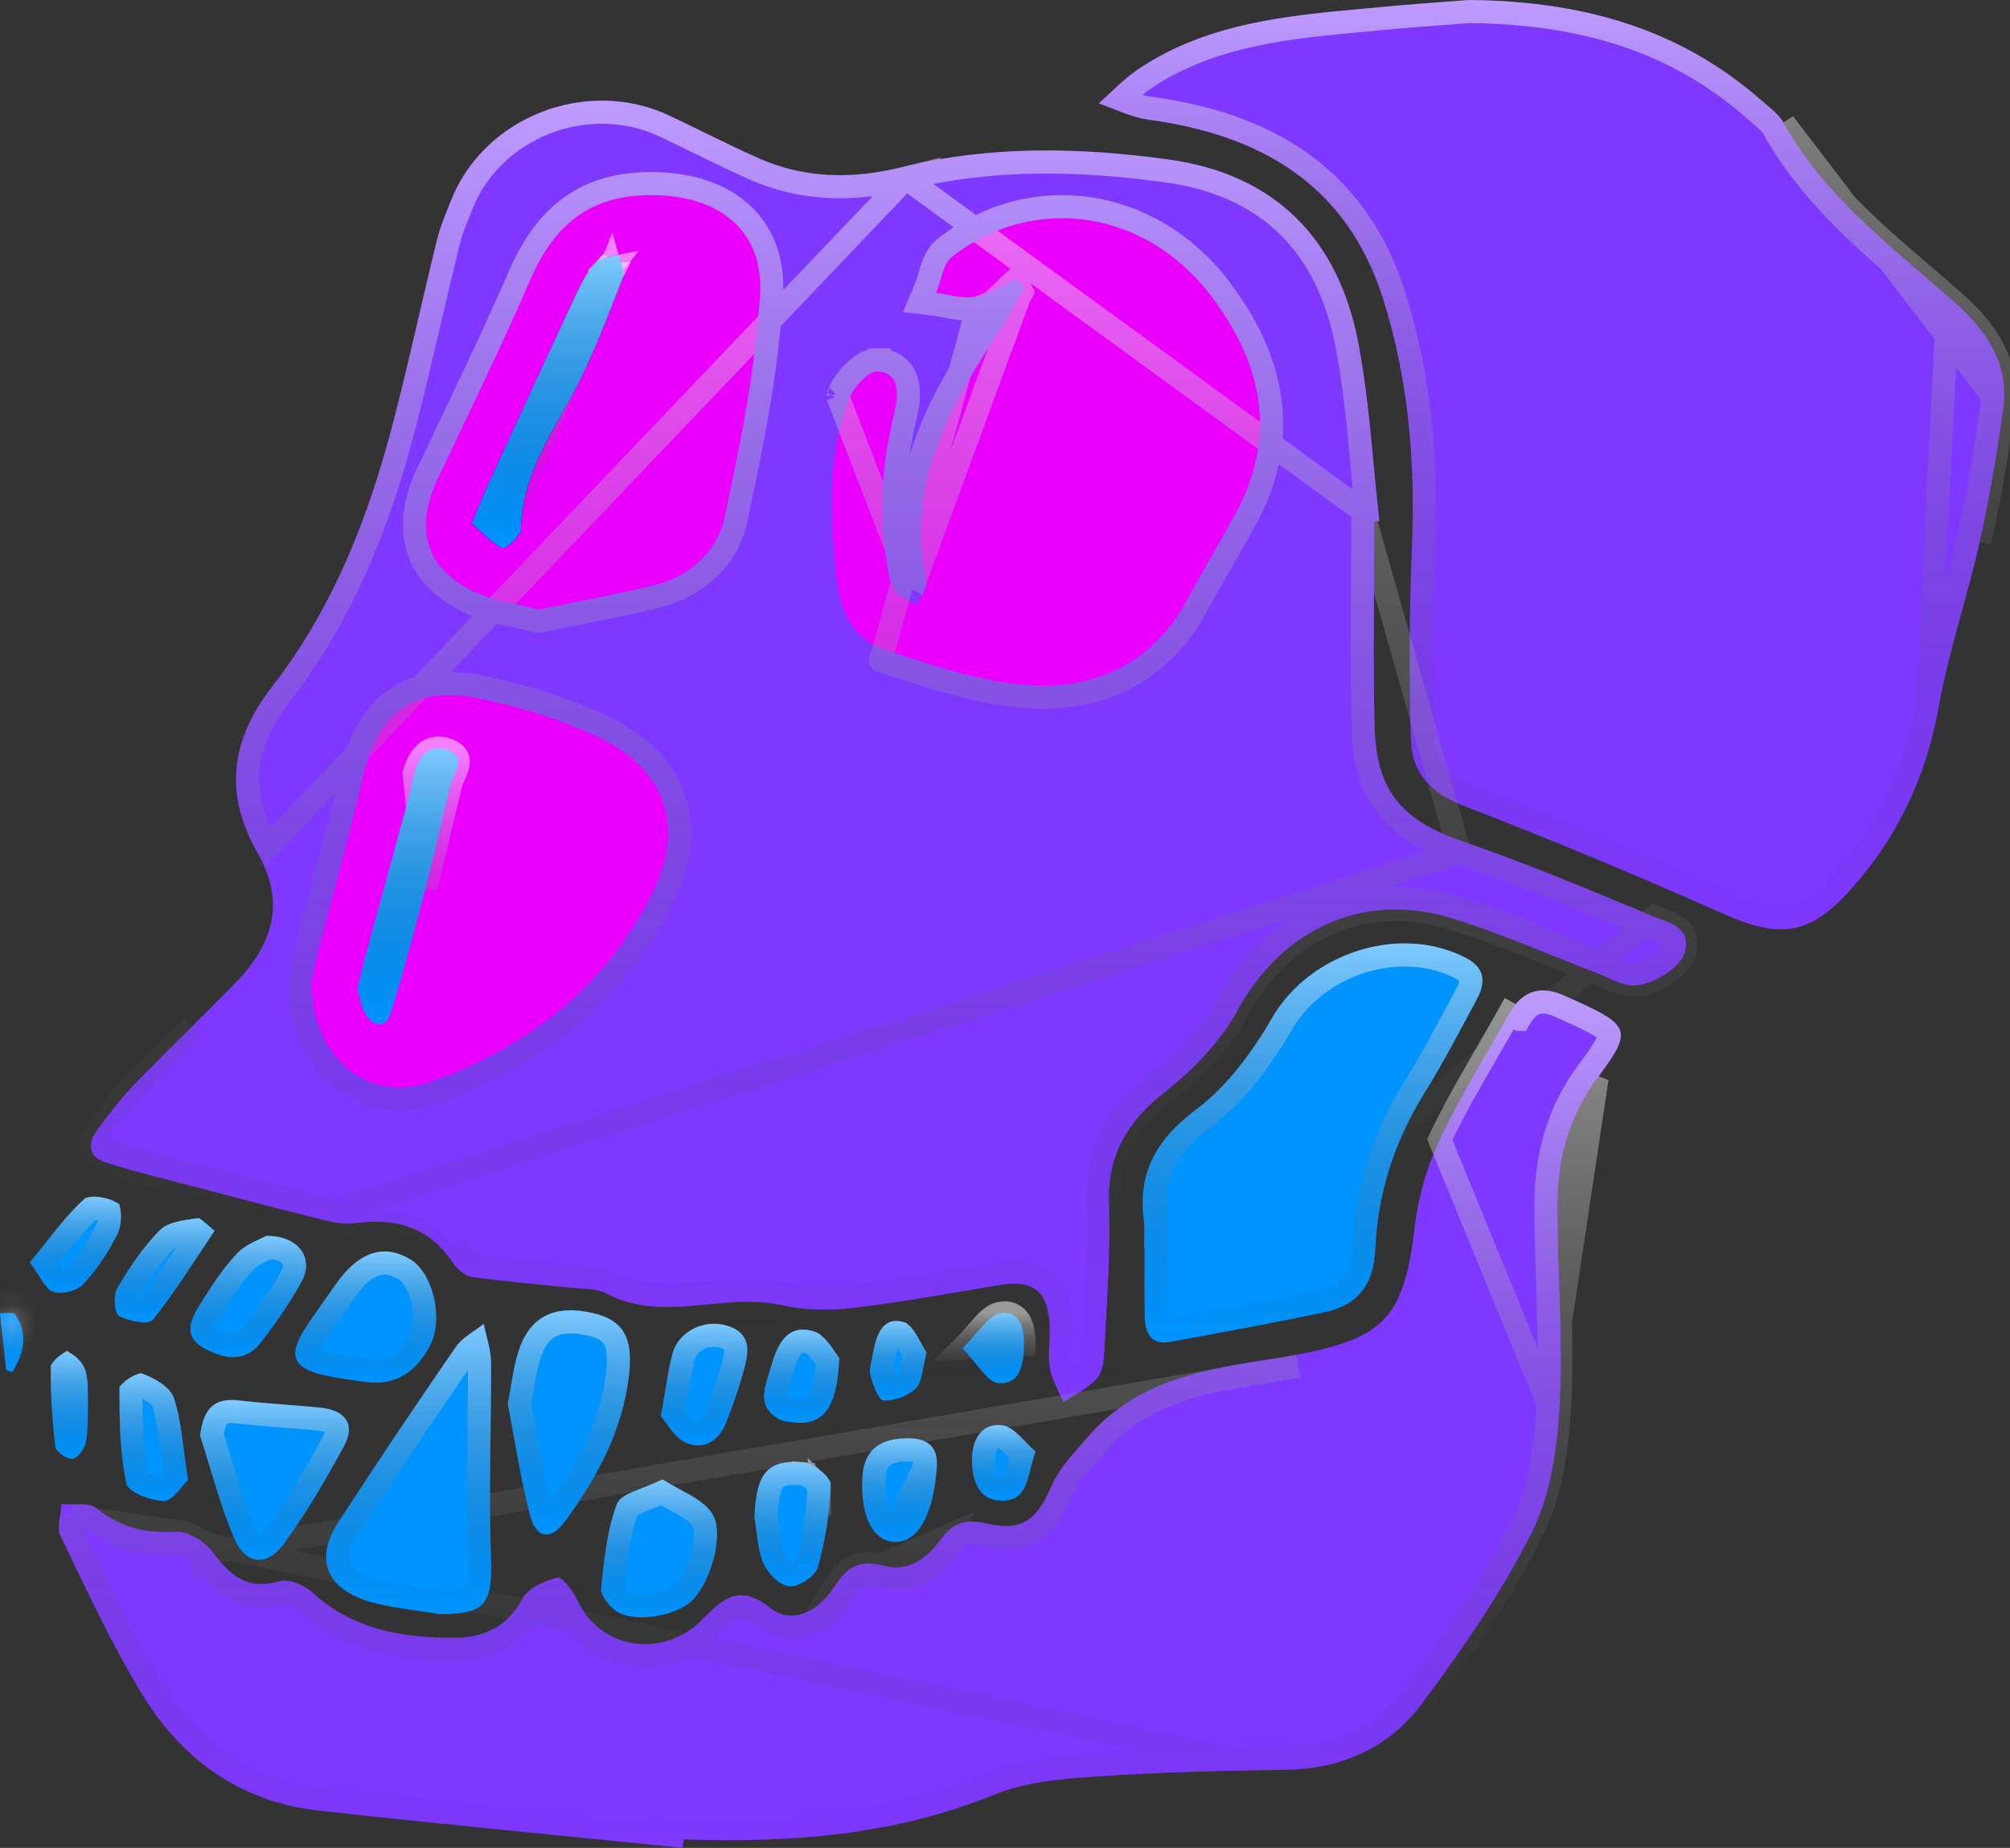 <svg width="87" height="80" viewBox="0 0 87 80" fill="none" xmlns="http://www.w3.org/2000/svg">
<rect x="0" y="0" width="87" height="80" fill="#333333" stroke="none"/>
<path d="M63.608 0C68.62 0.054 72.751 1.288 76.238 4.346C76.591 4.652 76.997 4.943 77.212 5.334C79.013 8.569 81.941 10.73 84.623 13.106C86.056 14.378 86.976 15.796 86.7 17.743C86.432 19.659 86.11 21.575 85.688 23.46C85.152 25.852 84.347 28.189 83.918 30.596C83.374 33.616 82.14 36.237 80.116 38.498C78.292 40.529 77.028 40.644 74.544 39.54C70.835 37.885 67.079 36.329 63.301 34.865C61.921 34.328 61.117 33.439 61.071 32.09C60.979 29.262 61.002 26.434 61.117 23.606C61.262 19.973 60.963 16.402 59.867 12.945C58.312 8.009 54.587 5.84 49.712 5.181C48.969 5.081 48.271 4.721 47.551 4.476C48.133 3.97 48.662 3.395 49.298 2.974C52.471 0.866 56.135 0.644 59.768 0.307C61.178 0.169 62.619 0.077 63.608 0Z" fill="#7E38FF"/>
<path d="M86.7 17.743C86.976 15.796 86.056 14.378 84.623 13.106C84.16 12.696 83.691 12.293 83.22 11.889C80.964 9.953 78.702 8.011 77.212 5.334L86.7 17.743ZM86.7 17.743C86.432 19.659 86.11 21.575 85.688 23.46L86.7 17.743ZM84.291 13.48C83.841 13.082 83.38 12.686 82.915 12.287C80.657 10.35 78.313 8.34 76.775 5.578L76.773 5.575C76.703 5.447 76.592 5.319 76.437 5.175C76.336 5.081 76.24 5.002 76.136 4.915C76.067 4.856 75.993 4.795 75.91 4.723L75.909 4.722C72.538 1.766 68.54 0.556 63.624 0.5C63.362 0.52 63.07 0.542 62.758 0.564C61.883 0.628 60.843 0.704 59.816 0.804L59.814 0.804C59.615 0.823 59.416 0.841 59.217 0.859C55.763 1.174 52.456 1.476 49.575 3.39L49.574 3.391C49.289 3.58 49.02 3.809 48.741 4.063C48.66 4.137 48.576 4.215 48.489 4.296C48.597 4.338 48.701 4.379 48.797 4.415C49.143 4.543 49.462 4.643 49.779 4.686L49.779 4.686C52.269 5.022 54.504 5.749 56.325 7.053C58.154 8.361 59.536 10.23 60.344 12.794C61.462 16.321 61.763 19.954 61.616 23.626L61.616 23.626C61.502 26.444 61.479 29.259 61.57 32.074C61.59 32.645 61.767 33.096 62.071 33.463C62.38 33.837 62.846 34.151 63.482 34.399C67.267 35.865 71.03 37.424 74.748 39.083C75.972 39.627 76.793 39.82 77.494 39.702C78.183 39.585 78.86 39.149 79.744 38.164C81.702 35.977 82.897 33.442 83.426 30.508L84.291 13.48ZM84.291 13.48C85.666 14.7 86.447 15.964 86.205 17.673L86.205 17.674C85.938 19.581 85.618 21.483 85.201 23.351C84.979 24.337 84.712 25.314 84.441 26.303C84.388 26.498 84.334 26.694 84.28 26.891C83.958 28.076 83.645 29.281 83.426 30.507L84.291 13.48Z" stroke="url(#paint0_linear_321_2000)" stroke-opacity="0.5"/>
<path d="M19.5 13L17 26C17.833 26.5 19.8 27.5 21 27.5H27.5C30 27.5 31 26 32.5 26C34 26 32.5 24 32.5 23C32.5 22 34.5 16 34.5 15.5V9.5L31 7H25L22.5 8.5L19.5 13Z" fill="#EB00FF"/>
<path d="M34.5 18.5V28.5L45 32.5L54.5 28L56 19.5L54 9.5L45 8.5L38 9.5L34.5 18.5Z" fill="#EB00FF"/>
<path d="M28.5 45.5L31 34L26 30.5L19.5 28.5L17 29.5L14.5 32.5L12.5 38V44.5V48L19.5 49L28.5 45.5Z" fill="#EB00FF"/>
<path d="M59.483 22.579C59.483 25.537 59.429 28.496 59.498 31.454C59.567 34.282 60.709 35.532 63.338 36.436C66.135 37.402 68.871 38.551 71.608 39.693C72.236 39.954 73.225 40.13 72.926 41.226C72.719 41.985 71.232 42.828 70.435 42.644C69.944 42.529 69.492 42.269 69.025 42.092C66.932 41.288 64.871 40.368 62.732 39.724C58.931 38.582 55.444 40.299 53.581 43.717C52.838 45.081 51.657 46.308 50.423 47.273C48.783 48.569 47.925 50.002 48.002 52.132C48.078 54.24 47.902 56.363 47.802 58.471C47.779 58.885 47.733 59.398 47.48 59.674C47.097 60.103 46.522 60.372 46.032 60.709C45.825 60.218 45.526 59.743 45.442 59.23C45.342 58.655 45.457 58.049 45.434 57.452C45.373 55.896 44.752 55.39 43.25 55.635C41.142 55.98 39.042 56.379 36.919 56.624C35.9 56.746 34.804 56.723 33.807 56.501C31.301 55.949 28.688 57.298 26.235 55.995C25.844 55.788 25.331 55.811 24.871 55.765C23.384 55.604 21.897 55.497 20.418 55.282C20.103 55.236 19.759 54.899 19.559 54.608C18.517 53.083 17.076 52.723 15.329 52.96C14.746 53.037 14.11 52.838 13.52 52.692C11.68 52.24 9.856 51.757 8.024 51.274C6.86 50.968 5.679 50.684 4.53 50.308C3.855 50.086 3.771 49.527 4.169 48.975C4.668 48.293 5.181 47.611 5.764 47.005C7.204 45.511 8.699 44.07 10.155 42.59C11.872 40.843 12.347 39.026 11.152 36.934C9.649 34.298 10.033 31.983 11.765 29.745C14.447 26.288 15.98 22.326 17.053 18.149C17.72 15.574 18.279 12.968 18.916 10.377C19.053 9.803 19.299 9.251 19.513 8.699C20.939 5.058 25.384 3.319 28.971 5.005C30.274 5.618 31.554 6.285 32.872 6.867C34.888 7.748 36.95 7.756 39.088 7.227C42.882 6.292 46.752 6.377 50.577 6.905C55.198 7.542 57.95 10.354 58.8 14.884C59.276 17.405 59.414 19.996 59.705 22.556C59.644 22.564 59.567 22.571 59.483 22.579ZM43.985 12.086C44.1 12.209 44.223 12.332 44.338 12.454C44.047 12.983 43.779 13.527 43.449 14.033C41.234 17.398 39.165 20.801 40.1 25.131C40.169 25.438 39.824 25.836 39.67 26.196C39.341 25.974 38.889 25.829 38.705 25.522C38.475 25.146 38.437 24.648 38.36 24.196C37.977 22.027 38.23 19.904 38.728 17.781C38.889 17.076 38.95 16.141 37.992 16.08C37.586 16.049 36.919 16.792 36.727 17.321C35.769 19.889 35.938 22.571 36.237 25.231C36.382 26.518 37.011 27.706 38.26 28.113C40.33 28.795 42.46 29.538 44.606 29.668C47.45 29.837 49.91 28.695 51.366 25.997C52.033 24.771 52.738 23.56 53.42 22.341C55.352 18.892 54.631 15.689 52.37 12.746C49.534 9.059 44.721 8.385 41.203 11.121C40.812 11.427 40.743 12.148 40.521 12.677C41.088 12.746 41.678 12.953 42.215 12.845C42.813 12.738 43.388 12.355 43.985 12.086ZM13.482 42.529C13.451 45.71 15.911 47.787 18.571 46.859C22.824 45.373 26.242 42.713 28.266 38.597C29.638 35.807 28.818 33.355 26.028 31.983C24.342 31.155 22.479 30.588 20.64 30.22C17.888 29.668 16.333 30.895 15.704 33.631C15.114 36.175 14.409 38.697 13.765 41.234C13.627 41.755 13.527 42.291 13.482 42.529ZM23.307 26.388C24.924 26.058 26.541 25.76 28.143 25.384C29.761 25.009 31.017 23.982 31.355 22.426C32.044 19.253 32.688 16.034 32.895 12.799C33.071 10.063 31.247 8.553 28.496 8.454C25.721 8.354 24.051 9.55 22.924 12.178C21.774 14.853 20.479 17.467 19.245 20.111C19.099 20.418 18.931 20.716 18.808 21.031C17.98 23.108 18.54 24.694 20.579 25.645C21.399 26.028 22.341 26.135 23.307 26.388Z" fill="#7E38FF"/>
<path d="M58.983 22.122L59.152 22.107C59.083 21.457 59.022 20.812 58.961 20.17C58.795 18.416 58.632 16.687 58.309 14.976L58.309 14.976C57.898 12.79 57.036 11.054 55.752 9.791C54.469 8.53 52.731 7.707 50.508 7.401L50.508 7.401C46.72 6.877 42.918 6.798 39.208 7.713L58.983 22.122ZM58.983 22.122V22.579C58.983 23.473 58.978 24.37 58.973 25.269C58.961 27.33 58.95 29.4 58.998 31.466L58.998 31.466C59.034 32.944 59.353 34.085 60.067 34.979C60.776 35.865 61.823 36.444 63.175 36.909M58.983 22.122L63.175 36.909M63.175 36.909C65.858 37.835 68.487 38.932 71.13 40.036L71.415 40.155L71.416 40.155C71.505 40.192 71.598 40.227 71.684 40.258L71.704 40.265C71.785 40.295 71.861 40.323 71.936 40.353C72.1 40.419 72.225 40.48 72.317 40.548C72.403 40.612 72.442 40.669 72.462 40.724C72.481 40.781 72.499 40.892 72.444 41.095C72.423 41.169 72.355 41.291 72.206 41.442C72.062 41.587 71.871 41.731 71.655 41.854C71.439 41.977 71.213 42.07 71.008 42.122C70.797 42.176 70.642 42.178 70.549 42.157C70.349 42.11 70.147 42.032 69.921 41.933C69.864 41.908 69.805 41.881 69.743 41.854C69.572 41.777 69.385 41.694 69.202 41.625C68.605 41.395 68.004 41.153 67.398 40.909C65.917 40.313 64.41 39.707 62.877 39.245L62.876 39.245C58.821 38.027 55.103 39.878 53.142 43.478C52.441 44.764 51.315 45.941 50.115 46.88L50.114 46.881C49.258 47.557 48.578 48.291 48.125 49.158C47.67 50.031 47.461 51.01 47.502 52.15L47.502 52.151C47.56 53.746 47.471 55.344 47.381 56.964C47.354 57.456 47.326 57.949 47.303 58.445C47.291 58.649 47.276 58.847 47.239 59.019C47.2 59.2 47.15 59.295 47.112 59.336L47.112 59.336L47.107 59.341C46.961 59.505 46.767 59.65 46.526 59.806C46.446 59.857 46.352 59.914 46.254 59.975C46.251 59.977 46.248 59.979 46.245 59.98C46.208 59.904 46.174 59.833 46.146 59.771C46.041 59.539 45.966 59.34 45.935 59.149L45.934 59.144C45.894 58.913 45.895 58.664 45.909 58.372C45.911 58.315 45.914 58.256 45.917 58.195C45.93 57.958 45.944 57.692 45.934 57.432L45.934 57.432C45.901 56.618 45.722 55.914 45.201 55.483C44.677 55.049 43.958 55.013 43.169 55.142L43.169 55.142C42.616 55.232 42.066 55.326 41.518 55.419C39.961 55.684 38.42 55.947 36.861 56.127L36.859 56.127C35.885 56.244 34.847 56.221 33.916 56.013L33.915 56.013C32.784 55.764 31.626 55.875 30.562 55.976C30.358 55.996 30.157 56.015 29.96 56.032C28.702 56.136 27.561 56.133 26.47 55.554L26.469 55.553C26.191 55.406 25.89 55.351 25.633 55.323C25.503 55.309 25.373 55.3 25.255 55.292L25.233 55.291C25.121 55.284 25.02 55.278 24.922 55.268C24.417 55.213 23.918 55.165 23.422 55.118C22.437 55.023 21.467 54.929 20.49 54.788C20.467 54.784 20.388 54.756 20.267 54.654C20.156 54.561 20.049 54.439 19.972 54.326C19.972 54.326 19.972 54.326 19.972 54.326L19.559 54.608M63.175 36.909L14.521 52.418C14.316 52.379 14.117 52.328 13.905 52.274C13.819 52.252 13.731 52.229 13.64 52.206L13.639 52.206C11.905 51.78 10.184 51.326 8.453 50.87L8.152 50.791L8.152 50.791C7.899 50.724 7.647 50.659 7.397 50.594C6.478 50.357 5.574 50.123 4.685 49.833M19.559 54.608C18.517 53.083 17.076 52.723 15.329 52.96M19.559 54.608C19.759 54.899 20.103 55.236 20.418 55.282L19.559 54.608ZM15.329 52.96L15.263 52.465C15.263 52.465 15.263 52.465 15.262 52.465C15.262 52.465 15.262 52.465 15.261 52.465L15.329 52.96ZM15.329 52.96C14.826 53.026 14.284 52.887 13.766 52.754C13.683 52.733 13.601 52.712 13.52 52.692C11.782 52.265 10.057 51.81 8.327 51.354L8.024 51.274C7.777 51.209 7.529 51.145 7.28 51.081C6.359 50.843 5.435 50.604 4.53 50.308M4.53 50.308L4.686 49.834C4.686 49.833 4.685 49.833 4.685 49.833M4.53 50.308C3.855 50.086 3.771 49.527 4.169 48.975M4.53 50.308L4.685 49.833C4.685 49.833 4.685 49.833 4.685 49.833M4.685 49.833L4.169 48.975M4.169 48.975C4.668 48.293 5.181 47.611 5.764 47.005C6.604 46.133 7.463 45.28 8.322 44.426L4.169 48.975ZM26.235 55.995C27.663 56.754 29.146 56.613 30.631 56.473C31.695 56.372 32.761 56.271 33.807 56.501C34.804 56.723 35.9 56.746 36.919 56.624C38.492 56.442 40.053 56.176 41.613 55.91C42.158 55.817 42.704 55.724 43.25 55.635C44.752 55.39 45.373 55.896 45.434 57.452C45.443 57.686 45.431 57.922 45.419 58.156C45.4 58.52 45.381 58.88 45.442 59.23C45.499 59.582 45.658 59.916 45.819 60.249L26.235 55.995ZM26.235 55.995C25.935 55.837 25.564 55.813 25.199 55.79C25.088 55.783 24.978 55.776 24.871 55.765L26.235 55.995ZM39.473 25.508C39.491 25.474 39.509 25.443 39.526 25.41C39.569 25.33 39.592 25.275 39.603 25.237C39.605 25.23 39.606 25.224 39.607 25.22C38.632 20.671 40.827 17.107 43.031 13.759M39.473 25.508L44.1 12.895C44.179 12.748 44.258 12.6 44.338 12.454L43.973 12.796C43.941 12.762 43.909 12.729 43.875 12.694C43.815 12.724 43.754 12.756 43.691 12.788C43.646 12.811 43.599 12.835 43.552 12.86M39.473 25.508C39.438 25.489 39.408 25.472 39.383 25.458C39.216 25.361 39.156 25.301 39.133 25.265L39.131 25.261C39.059 25.144 39.007 24.989 38.964 24.785C38.936 24.649 38.917 24.524 38.896 24.386C38.883 24.301 38.87 24.212 38.853 24.113L38.852 24.109C38.486 22.034 38.724 19.985 39.215 17.895L39.215 17.892C39.298 17.528 39.38 17.018 39.264 16.565C39.203 16.326 39.081 16.081 38.857 15.891C38.633 15.7 38.348 15.602 38.026 15.581M39.473 25.508L36.259 17.146C36.259 17.147 36.258 17.148 36.258 17.148C36.385 16.801 36.645 16.425 36.921 16.142C37.062 15.997 37.222 15.86 37.392 15.758C37.551 15.662 37.775 15.563 38.026 15.581M43.031 13.759C43.031 13.759 43.031 13.759 43.031 13.758L43.449 14.033L43.03 13.76C43.03 13.76 43.03 13.76 43.031 13.759ZM43.031 13.759C43.22 13.469 43.384 13.171 43.552 12.86M43.552 12.86C43.478 12.897 43.402 12.936 43.319 12.976C43.016 13.123 42.675 13.27 42.308 13.336M43.552 12.86L42.308 13.336M42.308 13.336C41.951 13.407 41.599 13.37 41.298 13.32C41.154 13.297 41.033 13.273 40.92 13.251C40.764 13.22 40.624 13.193 40.461 13.173L39.804 13.093L40.06 12.483C40.105 12.377 40.145 12.254 40.188 12.11C40.198 12.074 40.21 12.036 40.221 11.996C40.253 11.887 40.288 11.769 40.324 11.659C40.42 11.369 40.572 10.981 40.895 10.727L40.896 10.726C44.645 7.811 49.771 8.546 52.767 12.441L52.767 12.441C53.933 13.96 54.726 15.576 54.963 17.285C55.2 19.003 54.87 20.775 53.856 22.586C53.602 23.04 53.347 23.489 53.093 23.937C52.658 24.702 52.225 25.463 51.806 26.235C50.247 29.122 47.592 30.346 44.577 30.168L44.576 30.168C42.496 30.041 40.438 29.36 38.505 28.72C38.371 28.676 38.237 28.631 38.105 28.588C38.104 28.588 38.104 28.587 38.104 28.587L38.26 28.113L42.308 13.336ZM38.026 15.581C38.027 15.581 38.028 15.581 38.03 15.581L37.992 16.08L38.024 15.581C38.025 15.581 38.025 15.581 38.026 15.581ZM11.586 36.686C10.877 35.442 10.631 34.308 10.742 33.242C10.855 32.172 11.333 31.119 12.16 30.051C14.9 26.52 16.455 22.486 17.537 18.274C17.93 16.758 18.288 15.219 18.645 13.685C18.894 12.616 19.142 11.55 19.401 10.497L19.402 10.494C19.502 10.078 19.66 9.681 19.833 9.248C19.881 9.129 19.93 9.007 19.979 8.881C21.297 5.516 25.427 3.891 28.758 5.457C29.246 5.687 29.74 5.929 30.238 6.173C31.041 6.566 31.855 6.964 32.67 7.324L32.672 7.325C34.813 8.261 36.992 8.261 39.208 7.713L11.586 36.686ZM46.492 60.416C46.481 60.422 46.47 60.429 46.459 60.436L71.608 39.693C71.692 39.728 71.783 39.762 71.877 39.796C72.479 40.018 73.184 40.278 72.926 41.226C72.719 41.985 71.232 42.828 70.435 42.644C70.121 42.57 69.822 42.437 69.525 42.304C69.358 42.23 69.193 42.156 69.025 42.092C68.411 41.856 67.8 41.61 67.189 41.364C65.716 40.772 64.243 40.179 62.732 39.724C58.931 38.582 55.444 40.299 53.581 43.717C52.838 45.081 51.657 46.308 50.423 47.273C48.783 48.569 47.925 50.002 48.002 52.132C48.06 53.753 47.97 55.382 47.88 57.007C47.852 57.496 47.825 57.984 47.802 58.471C47.779 58.885 47.733 59.398 47.48 59.674C47.213 59.974 46.852 60.195 46.492 60.416ZM44.089 12.317L43.985 12.086L43.621 12.428L44.089 12.317ZM12.991 42.434L12.982 42.479L12.982 42.524C12.965 44.244 13.623 45.707 14.694 46.616C15.771 47.53 17.236 47.854 18.735 47.331L18.736 47.331C23.092 45.809 26.624 43.071 28.715 38.818C29.443 37.336 29.616 35.887 29.181 34.599C28.747 33.31 27.732 32.264 26.249 31.534L26.248 31.534C24.514 30.683 22.609 30.104 20.738 29.73C19.276 29.437 18.045 29.6 17.085 30.286C16.136 30.964 15.546 32.088 15.217 33.518C14.835 35.164 14.407 36.793 13.976 38.431C13.743 39.32 13.509 40.211 13.281 41.108C13.15 41.602 13.053 42.108 13.003 42.368C12.999 42.392 12.994 42.414 12.991 42.434ZM23.18 26.872L23.293 26.901L23.407 26.878C23.851 26.788 24.297 26.699 24.744 26.61C25.914 26.378 27.091 26.144 28.257 25.871C30.01 25.464 31.455 24.323 31.843 22.532C32.533 19.357 33.185 16.106 33.394 12.831C33.49 11.338 33.039 10.123 32.136 9.274C31.245 8.435 29.971 8.007 28.514 7.954L28.514 7.954C27.049 7.901 25.825 8.19 24.811 8.879C23.801 9.565 23.051 10.612 22.465 11.981C21.667 13.837 20.801 15.658 19.93 17.491C19.55 18.29 19.169 19.091 18.793 19.898C18.755 19.978 18.71 20.067 18.663 20.161C18.555 20.374 18.433 20.616 18.343 20.847C17.901 21.958 17.802 23.008 18.15 23.936C18.501 24.869 19.268 25.585 20.367 26.098C20.825 26.312 21.306 26.444 21.775 26.552C21.959 26.595 22.136 26.633 22.309 26.67C22.599 26.733 22.882 26.794 23.18 26.872Z" stroke="url(#paint1_linear_321_2000)" stroke-opacity="0.5"/>
<path d="M29.547 80.001C24.289 79.464 19.024 78.966 13.774 78.383C10.486 78.016 7.957 76.245 6.247 73.501C4.868 71.279 3.779 68.88 2.63 66.519C2.446 66.144 2.638 65.592 2.66 65.117C3.174 65.162 3.841 65.025 4.178 65.3C5.213 66.121 6.286 66.396 7.596 66.312C8.133 66.281 8.876 66.741 9.221 67.209C9.972 68.228 10.716 68.857 12.095 68.458C12.502 68.335 13.184 68.627 13.536 68.956C15.299 70.566 17.445 70.911 19.683 70.903C20.909 70.895 21.952 70.459 22.603 69.225C22.848 68.757 23.569 68.435 24.136 68.297C24.343 68.251 24.818 68.903 25.01 69.309C25.975 71.394 28.696 71.861 30.428 70.083C31.386 69.094 32.076 68.611 33.356 69.623C34.222 70.313 35.387 69.845 36.138 68.657C36.675 67.807 37.249 67.515 38.238 67.784C39.327 68.082 40.124 67.462 40.729 66.634C41.25 65.929 41.825 65.737 42.699 65.952C44.224 66.327 44.891 65.791 45.512 64.335C45.856 63.538 46.523 62.863 47.106 62.189C49.275 59.675 52.318 59.246 55.345 58.786C55.598 58.747 55.851 58.701 56.096 58.656C59.974 57.935 60.779 56.992 61.239 53.076C61.392 51.804 61.768 50.501 62.319 49.336C63.201 47.466 64.312 45.703 65.324 43.886C65.906 42.844 66.742 42.637 67.792 43.143C67.945 43.219 68.106 43.273 68.259 43.35C70.574 44.407 70.658 44.645 69.125 46.691C67.93 48.293 67.432 50.11 67.416 52.049C67.401 54.969 67.662 57.897 67.508 60.809C67.409 62.672 67.133 64.68 66.313 66.32C64.994 68.949 63.293 71.416 61.522 73.785C60.127 75.655 58.081 76.582 55.667 76.621C52.915 76.659 50.164 76.728 47.42 76.912C45.949 77.011 44.4 77.142 43.067 77.686C38.713 79.456 34.199 79.794 29.593 79.633C29.57 79.748 29.555 79.87 29.547 80.001Z" fill="#7E38FF"/>
<path d="M3.104 65.625C3.103 65.635 3.101 65.645 3.1 65.655C3.086 65.747 3.074 65.829 3.064 65.912C3.038 66.145 3.055 66.25 3.079 66.299L3.079 66.3C3.283 66.718 3.484 67.135 3.684 67.552C4.623 69.504 5.549 71.428 6.672 73.237C8.309 75.865 10.709 77.537 13.829 77.886C17.433 78.286 21.044 78.646 24.657 79.007C26.143 79.155 27.631 79.303 29.119 79.454L29.186 79.118L29.61 79.133C34.184 79.293 38.617 78.956 42.878 77.223C44.297 76.644 45.924 76.512 47.386 76.413L47.387 76.413C50.144 76.228 52.905 76.159 55.66 76.121M3.104 65.625L55.667 76.621M3.104 65.625C3.13 65.625 3.155 65.624 3.18 65.624C3.286 65.622 3.381 65.62 3.475 65.622C3.746 65.628 3.837 65.668 3.861 65.687L3.861 65.687L3.867 65.692C5.011 66.599 6.21 66.902 7.626 66.811M3.104 65.625L7.596 66.312M55.66 76.121C55.66 76.121 55.66 76.121 55.66 76.121L55.667 76.621M55.66 76.121C55.66 76.121 55.659 76.121 55.659 76.121L55.667 76.621M55.66 76.121C57.94 76.084 59.832 75.215 61.122 73.486L61.122 73.485C62.886 71.125 64.567 68.685 65.866 66.096M55.667 76.621C58.081 76.582 60.127 75.655 61.522 73.785C63.293 71.416 64.994 68.949 66.313 66.32M65.866 66.096C65.866 66.096 65.865 66.096 65.865 66.096L66.313 66.32M65.866 66.096L66.313 66.32M65.866 66.096C66.638 64.55 66.91 62.627 67.009 60.782C67.009 60.783 67.009 60.783 67.009 60.783L67.508 60.809M66.313 66.32C67.133 64.68 67.409 62.672 67.508 60.809M67.508 60.809L67.009 60.782M67.508 60.809C67.6 59.062 67.543 57.309 67.486 55.556C67.448 54.387 67.41 53.217 67.416 52.049C67.432 50.11 67.93 48.293 69.125 46.691L67.009 60.782M67.009 60.782C67.084 59.348 67.058 57.906 67.014 56.447C67.005 56.158 66.996 55.867 66.987 55.576C66.948 54.406 66.91 53.225 66.916 52.046L66.916 52.045C66.932 50.018 67.455 48.094 68.725 46.392L68.725 46.392C69.111 45.877 69.369 45.509 69.52 45.222C69.672 44.931 69.662 44.818 69.652 44.778C69.641 44.736 69.591 44.631 69.312 44.449C69.04 44.27 68.634 44.071 68.052 43.805L68.043 43.801L68.036 43.797C67.978 43.768 67.915 43.742 67.834 43.708L67.828 43.706C67.754 43.675 67.663 43.637 67.572 43.592C67.114 43.372 66.774 43.342 66.521 43.415C66.273 43.486 66.01 43.684 65.761 44.13C65.761 44.13 65.76 44.13 65.76 44.13L65.324 43.886C65.011 44.448 64.689 45.004 64.367 45.56C63.647 46.803 62.928 48.044 62.319 49.336L67.009 60.782ZM8.819 67.505C9.204 68.028 9.633 68.519 10.192 68.809C10.777 69.112 11.443 69.167 12.234 68.939L12.234 68.939L12.24 68.937C12.287 68.922 12.433 68.921 12.662 69.006C12.875 69.085 13.074 69.209 13.195 69.322L13.195 69.322L13.199 69.326C15.1 71.061 17.401 71.411 19.685 71.403L19.686 71.403C20.356 71.399 21.009 71.277 21.594 70.965C22.185 70.649 22.677 70.156 23.045 69.458L23.046 69.457C23.102 69.349 23.245 69.211 23.491 69.075C23.675 68.973 23.884 68.889 24.085 68.829C24.115 68.86 24.15 68.899 24.19 68.948C24.335 69.127 24.48 69.357 24.557 69.521C25.679 71.941 28.825 72.445 30.786 70.432L30.787 70.431C31.277 69.925 31.599 69.664 31.898 69.587C32.135 69.525 32.466 69.557 33.045 70.015C33.626 70.477 34.319 70.547 34.961 70.314C35.584 70.088 36.143 69.586 36.561 68.925L36.561 68.924C36.804 68.538 37.015 68.348 37.218 68.259C37.413 68.174 37.679 68.15 38.107 68.266C39.503 68.649 40.488 67.81 41.132 66.931C41.353 66.632 41.551 66.487 41.744 66.421C41.941 66.353 42.198 66.344 42.58 66.437C43.406 66.641 44.111 66.625 44.708 66.255C45.28 65.901 45.652 65.279 45.971 64.532C46.225 63.946 46.674 63.436 47.174 62.87C47.276 62.754 47.38 62.637 47.484 62.516L47.484 62.515C49.5 60.179 52.32 59.751 55.36 59.289L55.42 59.28C55.42 59.28 55.42 59.28 55.42 59.28C55.682 59.24 55.942 59.193 56.188 59.147L9.221 67.209M8.819 67.505L9.221 67.209M8.819 67.505C8.819 67.505 8.819 67.506 8.819 67.506L9.221 67.209M8.819 67.505C8.695 67.338 8.48 67.15 8.232 67.007C7.977 66.861 7.757 66.804 7.626 66.811M9.221 67.209C8.876 66.741 8.133 66.281 7.596 66.312M7.626 66.811C7.627 66.811 7.628 66.811 7.628 66.811L7.596 66.312M7.626 66.811C7.626 66.811 7.625 66.811 7.625 66.811L7.596 66.312M36.138 68.657C36.675 67.807 37.249 67.515 38.238 67.784C39.327 68.082 40.124 67.462 40.729 66.634L36.138 68.657Z" stroke="url(#paint2_linear_321_2000)" stroke-opacity="0.5"/>
<path d="M49.519 54.002C49.519 53.619 49.557 53.236 49.511 52.86C49.235 50.753 50.063 49.319 51.787 48.024C53.121 47.02 54.209 45.541 55.06 44.069C56.67 41.279 60.555 39.977 63.437 41.463C64.296 41.908 64.311 42.536 63.92 43.264C63.177 44.644 62.456 46.039 61.628 47.365C60.349 49.434 59.628 51.672 59.528 54.079C59.467 55.573 58.793 56.501 57.367 56.8C55.129 57.275 52.883 57.689 50.638 58.095C49.848 58.241 49.565 57.735 49.55 57.045C49.526 56.026 49.542 55.014 49.542 53.995C49.534 54.002 49.526 54.002 49.519 54.002Z" fill="#0094FF"/>
<path d="M50.042 52.787L50.01 52.819C50.009 52.813 50.008 52.806 50.007 52.8L50.007 52.8L50.007 52.795C49.88 51.825 50.009 51.042 50.347 50.359C50.689 49.669 51.263 49.043 52.088 48.424L52.088 48.423C53.499 47.362 54.627 45.817 55.493 44.319L55.493 44.319C56.98 41.742 60.582 40.553 63.208 41.908C63.552 42.086 63.635 42.249 63.657 42.358C63.685 42.493 63.653 42.705 63.48 43.028C63.346 43.276 63.213 43.524 63.081 43.771C62.474 44.907 61.875 46.026 61.204 47.1L61.203 47.102C59.881 49.24 59.132 51.561 59.029 54.058L59.029 54.058C59.001 54.738 58.836 55.232 58.565 55.581C58.298 55.924 57.888 56.18 57.264 56.31L57.263 56.311C55.033 56.784 52.794 57.197 50.549 57.603L50.547 57.603C50.273 57.654 50.202 57.58 50.178 57.553C50.122 57.489 50.056 57.333 50.049 57.034L50.049 57.034C50.033 56.313 50.036 55.599 50.039 54.877C50.041 54.584 50.042 54.291 50.042 53.995V52.787Z" stroke="url(#paint3_linear_321_2000)" stroke-opacity="0.5"/>
<path d="M19.023 69.882C17.989 69.698 16.916 69.621 15.912 69.315C14.095 68.74 13.628 67.46 14.647 65.897C16.302 63.344 18.004 60.815 19.736 58.301C20.02 57.895 20.533 57.642 20.939 57.32C21.047 57.864 21.246 58.409 21.254 58.953C21.269 61.781 21.146 64.617 21.254 67.445C21.315 69.438 21.024 69.882 19.023 69.882Z" fill="#0094FF"/>
<path d="M15.066 66.17L15.066 66.169C16.719 63.622 18.417 61.097 20.147 58.586C20.239 58.455 20.381 58.331 20.584 58.185C20.597 58.176 20.61 58.166 20.624 58.156C20.632 58.189 20.64 58.221 20.647 58.251C20.709 58.512 20.75 58.742 20.754 58.958C20.759 59.997 20.746 61.05 20.732 62.108C20.71 63.889 20.687 65.685 20.754 67.462C20.769 67.954 20.761 68.316 20.718 68.59C20.676 68.861 20.607 68.999 20.535 69.082C20.467 69.159 20.352 69.238 20.109 69.295C19.867 69.352 19.533 69.38 19.067 69.382C18.714 69.32 18.375 69.272 18.044 69.225C17.355 69.127 16.706 69.034 16.06 68.838C15.231 68.575 14.827 68.189 14.685 67.804C14.544 67.421 14.603 66.879 15.066 66.17Z" stroke="url(#paint4_linear_321_2000)" stroke-opacity="0.5"/>
<path d="M21.98 60.778C22.141 59.92 22.218 59.245 22.41 58.602C22.885 57.015 23.958 56.456 25.659 56.846C26.978 57.153 27.415 57.897 27.223 59.56C26.939 61.943 25.843 63.982 24.448 65.875C23.828 66.71 23.199 66.603 22.939 65.584C22.517 63.951 22.272 62.281 21.98 60.778Z" fill="#0094FF"/>
<path d="M23.423 65.46L23.423 65.459C23.13 64.325 22.926 63.183 22.727 62.073C22.648 61.635 22.571 61.202 22.489 60.776C22.536 60.524 22.574 60.295 22.61 60.082C22.695 59.575 22.765 59.16 22.889 58.745C23.102 58.034 23.424 57.63 23.811 57.423C24.205 57.212 24.762 57.154 25.547 57.334C26.134 57.47 26.421 57.679 26.575 57.945C26.743 58.235 26.818 58.703 26.726 59.502C26.457 61.764 25.415 63.72 24.047 65.578C23.916 65.753 23.805 65.851 23.727 65.898C23.686 65.923 23.662 65.93 23.651 65.932C23.642 65.927 23.623 65.912 23.597 65.877C23.544 65.806 23.478 65.675 23.423 65.46ZM23.644 65.933C23.644 65.933 23.645 65.933 23.646 65.933C23.645 65.933 23.644 65.933 23.644 65.933ZM23.654 65.934C23.656 65.935 23.657 65.935 23.657 65.935C23.657 65.936 23.656 65.935 23.654 65.934Z" stroke="url(#paint5_linear_321_2000)" stroke-opacity="0.5"/>
<path d="M8.66 62.148C8.806 61.022 9.227 60.493 10.362 60.631C11.534 60.769 12.715 60.822 13.887 60.945C14.907 61.052 15.412 61.627 14.899 62.585C14.102 64.057 13.259 65.528 12.262 66.862C11.511 67.866 10.607 67.72 10.124 66.563C9.519 65.138 9.135 63.628 8.66 62.148Z" fill="#0094FF"/>
<path d="M10.301 61.127L10.303 61.127C10.9 61.198 11.497 61.246 12.085 61.292C12.144 61.297 12.202 61.301 12.26 61.306C12.791 61.347 13.314 61.388 13.835 61.442C14.286 61.49 14.488 61.63 14.555 61.729C14.599 61.792 14.667 61.959 14.459 62.348C13.664 63.815 12.835 65.26 11.862 66.563C11.539 66.995 11.285 67.046 11.165 67.028C11.036 67.009 10.796 66.875 10.585 66.371L10.585 66.371L10.584 66.368C10.166 65.382 9.86 64.368 9.545 63.324C9.424 62.922 9.302 62.516 9.171 62.105C9.242 61.641 9.359 61.399 9.487 61.275C9.601 61.166 9.811 61.068 10.301 61.127Z" stroke="url(#paint6_linear_321_2000)" stroke-opacity="0.5"/>
<path d="M15.965 59.85C15.298 59.743 14.624 59.681 13.965 59.52C12.677 59.214 12.47 58.662 13.206 57.513C13.62 56.869 14.08 56.263 14.509 55.635C15.505 54.186 16.632 53.811 17.797 54.546C18.755 55.152 19.2 57.122 18.625 58.233C18.058 59.306 17.253 59.957 15.965 59.85Z" fill="#0094FF"/>
<path d="M14.083 59.035L14.083 59.035L14.081 59.034C13.441 58.882 13.316 58.714 13.294 58.656C13.284 58.628 13.269 58.559 13.313 58.409C13.358 58.255 13.456 58.05 13.627 57.782C13.875 57.396 14.129 57.04 14.391 56.673C14.564 56.429 14.741 56.181 14.921 55.917C15.387 55.241 15.839 54.881 16.247 54.746C16.632 54.618 17.05 54.666 17.53 54.969C17.85 55.171 18.153 55.665 18.298 56.31C18.441 56.945 18.396 57.584 18.181 58.001C17.922 58.491 17.63 58.844 17.291 59.066C16.964 59.28 16.56 59.395 16.025 59.353C15.797 59.317 15.58 59.287 15.369 59.258C14.925 59.196 14.509 59.139 14.083 59.035Z" stroke="url(#paint7_linear_321_2000)" stroke-opacity="0.5"/>
<path d="M28.671 64.043C29.445 64.549 30.388 64.863 30.817 65.514C31.407 66.427 30.71 68.649 29.89 69.354C29.154 69.99 27.407 70.259 26.678 69.753C26.364 69.538 25.989 69.078 26.019 68.764C26.142 67.53 26.272 66.258 26.701 65.116C26.87 64.648 27.82 64.48 28.671 64.043Z" fill="#0094FF"/>
<path d="M29.564 68.975L29.563 68.976C29.296 69.207 28.782 69.41 28.215 69.486C27.632 69.565 27.171 69.486 26.964 69.342L26.964 69.342L26.96 69.34C26.855 69.268 26.724 69.142 26.626 69.005C26.579 68.939 26.547 68.881 26.53 68.837C26.523 68.818 26.52 68.806 26.518 68.8C26.642 67.559 26.769 66.358 27.169 65.292L27.169 65.292L27.17 65.29C27.174 65.284 27.192 65.261 27.248 65.222C27.33 65.164 27.452 65.102 27.626 65.028C27.721 64.988 27.835 64.943 27.96 64.894C28.168 64.812 28.407 64.718 28.641 64.612C28.835 64.727 29.039 64.837 29.229 64.939C29.373 65.017 29.508 65.09 29.623 65.157C29.997 65.373 30.252 65.566 30.398 65.788C30.474 65.906 30.532 66.11 30.537 66.407C30.541 66.698 30.492 67.037 30.399 67.383C30.208 68.097 29.864 68.717 29.564 68.975Z" stroke="url(#paint8_linear_321_2000)" stroke-opacity="0.5"/>
<path d="M11.528 53.504C12.946 53.489 13.605 54.493 13.053 55.489C12.548 56.409 11.942 57.275 11.298 58.11C10.586 59.038 9.628 58.823 8.792 58.34C7.849 57.796 8.309 57.022 8.716 56.378C9.183 55.635 9.674 54.884 10.271 54.255C10.655 53.849 11.252 53.657 11.528 53.504Z" fill="#0094FF"/>
<path d="M12.616 55.247L12.615 55.248C12.126 56.137 11.537 56.981 10.902 57.805L10.902 57.806C10.636 58.152 10.361 58.253 10.089 58.254C9.784 58.255 9.427 58.13 9.042 57.907L9.042 57.907C8.865 57.805 8.797 57.717 8.769 57.663C8.743 57.613 8.731 57.554 8.743 57.466C8.773 57.25 8.922 56.987 9.138 56.645L9.139 56.644C9.607 55.9 10.074 55.188 10.634 54.6L10.635 54.598C10.769 54.457 10.954 54.338 11.167 54.23C11.27 54.178 11.37 54.132 11.471 54.087L11.476 54.084L11.482 54.082C11.534 54.058 11.591 54.032 11.646 54.005C12.174 54.024 12.484 54.218 12.626 54.412C12.768 54.607 12.812 54.894 12.616 55.247Z" stroke="url(#paint9_linear_321_2000)" stroke-opacity="0.5"/>
<path d="M32.656 65.722C32.718 63.798 33.193 63.169 34.787 63.307C35.224 63.346 35.959 63.944 35.952 64.265C35.921 65.469 35.73 66.687 35.4 67.845C35.293 68.228 34.588 68.703 34.181 68.68C33.768 68.649 33.239 68.128 33.047 67.691C32.786 67.101 32.779 66.388 32.656 65.722Z" fill="#0094FF"/>
<path d="M34.919 67.708L34.919 67.708L34.919 67.71C34.919 67.709 34.919 67.709 34.918 67.71C34.915 67.717 34.899 67.75 34.849 67.807C34.792 67.87 34.714 67.939 34.621 68.001C34.529 68.064 34.434 68.114 34.351 68.145C34.31 68.161 34.276 68.171 34.249 68.176C34.23 68.18 34.218 68.181 34.213 68.181C34.167 68.174 34.038 68.124 33.867 67.968C33.701 67.817 33.568 67.633 33.505 67.49L33.505 67.489C33.402 67.257 33.343 66.984 33.294 66.662C33.279 66.556 33.264 66.437 33.248 66.312C33.221 66.108 33.193 65.888 33.158 65.686C33.192 64.758 33.329 64.298 33.526 64.067C33.69 63.875 33.993 63.74 34.744 63.806L34.787 63.307L34.743 63.805C34.763 63.807 34.826 63.822 34.927 63.873C35.022 63.922 35.125 63.99 35.219 64.067C35.315 64.145 35.388 64.221 35.431 64.281C35.44 64.292 35.446 64.302 35.45 64.309C35.416 65.45 35.233 66.607 34.919 67.708ZM35.463 64.331C35.463 64.331 35.462 64.33 35.462 64.329C35.463 64.33 35.463 64.331 35.463 64.331Z" stroke="url(#paint10_linear_321_2000)" stroke-opacity="0.5"/>
<path d="M28.604 61.314C28.818 60.157 28.902 59.352 29.117 58.578C29.378 57.635 30.481 57.099 31.455 57.39C32.551 57.712 32.413 58.539 32.19 59.344C31.976 60.118 31.715 60.877 31.416 61.621C31.102 62.402 30.428 62.786 29.692 62.464C29.186 62.241 28.872 61.613 28.604 61.314Z" fill="#0094FF"/>
<path d="M29.599 58.711L29.599 58.711C29.775 58.075 30.569 57.647 31.311 57.869L31.314 57.87C31.531 57.933 31.648 58.011 31.713 58.074C31.773 58.134 31.809 58.202 31.828 58.291C31.874 58.503 31.822 58.799 31.709 59.211C31.499 59.966 31.245 60.707 30.952 61.434L30.952 61.434C30.829 61.74 30.654 61.924 30.485 62.011C30.327 62.091 30.132 62.11 29.893 62.006C29.756 61.946 29.613 61.814 29.451 61.608C29.383 61.521 29.319 61.433 29.252 61.339C29.242 61.325 29.232 61.311 29.222 61.297C29.195 61.259 29.166 61.219 29.136 61.179C29.197 60.839 29.247 60.537 29.291 60.261C29.389 59.664 29.466 59.19 29.599 58.711Z" stroke="url(#paint11_linear_321_2000)" stroke-opacity="0.5"/>
<path d="M8.139 64.073C7.863 64.334 7.48 64.978 7.104 64.978C6.537 64.978 5.549 64.602 5.472 64.234C5.188 62.9 5.165 61.498 5.173 60.118C5.173 59.881 5.924 59.39 6.162 59.474C6.691 59.658 7.373 60.057 7.526 60.517C7.863 61.551 7.917 62.678 8.139 64.073Z" fill="#0094FF"/>
<path d="M6.697 60.301C6.923 60.46 7.025 60.597 7.051 60.674C7.206 61.149 7.299 61.655 7.381 62.23C7.41 62.437 7.439 62.659 7.469 62.891C7.511 63.214 7.555 63.557 7.608 63.911C7.581 63.943 7.554 63.975 7.529 64.005C7.517 64.02 7.505 64.034 7.493 64.049C7.422 64.134 7.357 64.212 7.29 64.285C7.212 64.371 7.149 64.428 7.101 64.462C7.091 64.469 7.083 64.474 7.077 64.477C6.878 64.471 6.573 64.4 6.301 64.284C6.161 64.224 6.053 64.162 5.986 64.11C5.97 64.098 5.959 64.088 5.951 64.081C5.696 62.854 5.667 61.556 5.672 60.234C5.714 60.194 5.776 60.144 5.851 60.094C5.936 60.039 6.018 59.998 6.078 59.976C6.284 60.055 6.509 60.169 6.697 60.301ZM5.935 64.064C5.935 64.064 5.935 64.064 5.936 64.065C5.935 64.064 5.935 64.064 5.935 64.064Z" stroke="url(#paint12_linear_321_2000)" stroke-opacity="0.5"/>
<path d="M40.552 63.43C40.429 65.591 39.717 66.771 38.743 66.756C37.778 66.741 37.21 65.583 37.333 63.889C37.417 62.748 38.115 62.226 39.448 62.272C40.468 62.318 40.567 62.993 40.552 63.43Z" fill="#0094FF"/>
<path d="M40.052 63.407C40.058 63.222 40.033 63.075 39.97 62.979C39.928 62.915 39.817 62.79 39.428 62.772C38.82 62.751 38.447 62.865 38.225 63.033C38.019 63.19 37.867 63.453 37.832 63.926C37.774 64.719 37.884 65.335 38.079 65.732C38.268 66.116 38.506 66.252 38.751 66.256L40.052 63.407ZM40.052 63.407C39.993 64.445 39.794 65.194 39.53 65.665C39.271 66.128 38.994 66.26 38.751 66.256L40.052 63.407Z" stroke="url(#paint13_linear_321_2000)" stroke-opacity="0.5"/>
<path d="M9.289 53.283C8.346 54.685 7.557 55.973 6.614 57.138C6.438 57.36 5.572 57.207 5.158 56.977C4.959 56.87 4.89 56.088 5.066 55.789C5.595 54.884 6.185 53.995 6.913 53.26C7.266 52.899 7.955 52.823 8.515 52.746C8.714 52.715 8.975 53.053 9.289 53.283Z" fill="#0094FF"/>
<path d="M8.536 53.299C8.566 53.324 8.594 53.349 8.625 53.376C8.473 53.605 8.325 53.83 8.18 54.05C7.54 55.023 6.954 55.913 6.289 56.744C6.232 56.748 6.148 56.746 6.042 56.731C5.844 56.705 5.641 56.647 5.496 56.586C5.485 56.542 5.475 56.484 5.47 56.414C5.462 56.321 5.464 56.228 5.474 56.15C5.482 56.084 5.494 56.052 5.497 56.044C5.498 56.041 5.498 56.041 5.497 56.043L5.498 56.041C6.019 55.15 6.584 54.303 7.269 53.611L7.269 53.611L7.27 53.609C7.351 53.527 7.505 53.447 7.761 53.381C7.984 53.323 8.227 53.29 8.483 53.255C8.497 53.266 8.514 53.28 8.536 53.299ZM6.347 56.736C6.347 56.736 6.344 56.737 6.336 56.739C6.342 56.736 6.346 56.735 6.347 56.736Z" stroke="url(#paint14_linear_321_2000)" stroke-opacity="0.5"/>
<path d="M36.328 58.785C36.236 61.069 35.577 61.774 34.19 61.56C34.022 61.537 33.845 61.514 33.707 61.437C32.688 60.839 33.14 59.981 33.362 59.199C33.623 58.279 34.029 57.275 35.217 57.636C35.754 57.797 36.129 58.571 36.328 58.785Z" fill="#0094FF"/>
<path d="M34.267 61.066L34.267 61.066L34.258 61.064C34.068 61.038 33.994 61.023 33.954 61.002C33.763 60.889 33.674 60.785 33.63 60.704C33.586 60.623 33.565 60.529 33.569 60.404C33.574 60.273 33.605 60.12 33.66 59.933C33.686 59.843 33.715 59.752 33.746 59.654L33.748 59.647C33.779 59.548 33.813 59.442 33.843 59.336L33.843 59.335C33.975 58.873 34.118 58.495 34.317 58.268C34.407 58.165 34.498 58.108 34.596 58.081C34.695 58.053 34.845 58.045 35.072 58.114L35.072 58.114L35.073 58.114C35.18 58.147 35.325 58.266 35.504 58.496C35.583 58.599 35.654 58.704 35.725 58.808L35.733 58.819C35.736 58.823 35.738 58.827 35.741 58.831C35.765 58.867 35.792 58.906 35.82 58.946C35.763 59.958 35.584 60.512 35.355 60.796C35.161 61.037 34.866 61.158 34.267 61.066Z" stroke="url(#paint15_linear_321_2000)" stroke-opacity="0.5"/>
<path d="M1.289 54.654C2.117 53.657 2.784 52.7 3.627 51.925C3.88 51.695 4.723 51.833 5.083 52.094C5.305 52.247 5.275 53.044 5.091 53.412C4.7 54.194 4.202 54.961 3.604 55.597C3.335 55.888 2.669 56.056 2.308 55.926C1.941 55.803 1.734 55.236 1.289 54.654Z" fill="#0094FF"/>
<path d="M4.724 52.46C4.733 52.509 4.74 52.579 4.739 52.667C4.737 52.889 4.689 53.097 4.643 53.189C4.269 53.938 3.797 54.661 3.239 55.254L3.239 55.254L3.236 55.258C3.193 55.304 3.064 55.385 2.867 55.435C2.669 55.485 2.526 55.473 2.478 55.456L2.479 55.456L2.467 55.452C2.464 55.451 2.447 55.441 2.413 55.407C2.368 55.362 2.315 55.292 2.244 55.185C2.207 55.13 2.164 55.063 2.117 54.987C2.057 54.893 1.99 54.787 1.917 54.677C2.082 54.473 2.239 54.275 2.391 54.084C2.913 53.425 3.379 52.837 3.936 52.321C3.944 52.319 3.957 52.316 3.973 52.314C4.039 52.306 4.135 52.306 4.248 52.321C4.442 52.347 4.617 52.405 4.724 52.46ZM4.709 52.405C4.709 52.405 4.711 52.407 4.713 52.414C4.71 52.408 4.709 52.405 4.709 52.405Z" stroke="url(#paint16_linear_321_2000)" stroke-opacity="0.5"/>
<path d="M3.809 60.915C3.778 61.467 3.816 61.988 3.709 62.471C3.648 62.747 3.349 63.13 3.134 63.153C2.897 63.176 2.421 62.854 2.398 62.648C2.261 61.505 2.184 60.348 2.199 59.191C2.199 58.953 2.766 58.486 2.935 58.539C3.257 58.647 3.609 59.015 3.701 59.344C3.847 59.85 3.786 60.417 3.809 60.915Z" fill="#0094FF"/>
<path d="M2.885 62.508C2.758 61.434 2.688 60.351 2.698 59.271C2.727 59.233 2.772 59.184 2.83 59.135C2.854 59.114 2.878 59.096 2.9 59.08C2.944 59.111 2.994 59.152 3.043 59.204C3.145 59.31 3.202 59.415 3.22 59.479L3.22 59.479L3.221 59.483C3.276 59.673 3.296 59.891 3.301 60.143C3.303 60.227 3.303 60.33 3.303 60.44C3.303 60.599 3.302 60.77 3.308 60.913C3.299 61.089 3.296 61.274 3.293 61.443C3.292 61.536 3.29 61.624 3.288 61.704C3.28 61.955 3.264 62.168 3.221 62.363C3.218 62.376 3.208 62.408 3.182 62.456C3.158 62.501 3.127 62.548 3.093 62.59C3.081 62.604 3.07 62.617 3.059 62.628C3.031 62.614 3 62.596 2.968 62.574C2.933 62.55 2.905 62.526 2.885 62.508ZM3.001 62.679C3.001 62.679 3.002 62.678 3.004 62.677C3.002 62.678 3.001 62.679 3.001 62.679Z" stroke="url(#paint17_linear_321_2000)" stroke-opacity="0.5"/>
<path d="M44.822 62.839C44.439 63.928 44.523 65.001 43.327 64.97C42.331 64.939 42.078 64.058 42.07 63.207C42.063 62.356 42.477 61.59 43.381 61.705C43.902 61.774 44.347 62.441 44.822 62.839Z" fill="#0094FF"/>
<path d="M44.111 62.852C44.156 62.898 44.201 62.944 44.249 62.991C44.202 63.151 44.163 63.306 44.127 63.446C44.121 63.468 44.116 63.49 44.11 63.512C44.044 63.77 43.991 63.966 43.922 64.123C43.855 64.273 43.792 64.348 43.73 64.39C43.671 64.43 43.563 64.476 43.342 64.47C43.024 64.46 42.867 64.332 42.762 64.148C42.636 63.927 42.574 63.595 42.57 63.203C42.567 62.847 42.654 62.564 42.782 62.396C42.888 62.257 43.04 62.166 43.316 62.201C43.403 62.212 43.541 62.288 43.773 62.51C43.857 62.59 43.938 62.673 44.026 62.764C44.054 62.793 44.082 62.822 44.111 62.852Z" stroke="url(#paint18_linear_321_2000)" stroke-opacity="0.5"/>
<path d="M40.108 58.548C39.917 59.261 39.925 59.828 39.641 60.104C39.304 60.433 38.714 60.648 38.238 60.633C38.039 60.633 37.779 59.95 37.679 59.552C37.602 59.245 37.74 58.893 37.794 58.556C37.924 57.804 38.208 56.992 39.089 57.23C39.549 57.352 39.825 58.149 40.108 58.548Z" fill="#0094FF"/>
<path d="M39.456 58.432C39.492 58.497 39.531 58.567 39.572 58.636C39.53 58.817 39.497 58.992 39.468 59.141C39.451 59.235 39.435 59.317 39.421 59.384C39.363 59.649 39.316 59.722 39.292 59.745L39.291 59.746C39.094 59.939 38.738 60.09 38.422 60.126C38.408 60.099 38.392 60.068 38.375 60.031C38.287 59.843 38.207 59.604 38.164 59.431C38.153 59.385 38.151 59.307 38.179 59.157C38.191 59.094 38.205 59.031 38.222 58.956C38.225 58.945 38.227 58.933 38.23 58.921C38.249 58.836 38.271 58.738 38.287 58.638C38.351 58.272 38.44 57.984 38.562 57.819C38.616 57.746 38.663 57.716 38.701 57.702C38.739 57.688 38.816 57.674 38.959 57.712L38.959 57.712L38.96 57.713C38.96 57.713 38.988 57.722 39.043 57.779C39.101 57.839 39.166 57.927 39.239 58.046C39.3 58.146 39.357 58.251 39.419 58.364C39.431 58.386 39.444 58.409 39.456 58.432Z" stroke="url(#paint19_linear_321_2000)" stroke-opacity="0.5"/>
<path d="M41.656 58.372C42.361 57.682 42.76 56.962 43.273 56.862C44.147 56.694 44.339 57.514 44.323 58.234C44.3 59.008 44.201 59.959 43.204 59.874C42.737 59.844 42.338 59.069 41.656 58.372Z" fill="#0094FF"/>
<path d="M43.273 56.862L43.368 57.353C43.508 57.326 43.574 57.347 43.6 57.359C43.626 57.37 43.659 57.395 43.697 57.461C43.784 57.615 43.831 57.888 43.824 58.221C43.812 58.616 43.779 58.946 43.676 59.163C43.631 59.259 43.584 59.307 43.54 59.333C43.498 59.358 43.414 59.39 43.247 59.376L43.247 59.376L43.242 59.376C43.236 59.373 43.212 59.363 43.167 59.329C43.095 59.273 43.007 59.184 42.891 59.048C42.828 58.975 42.757 58.887 42.677 58.789C42.576 58.664 42.462 58.523 42.34 58.381C42.465 58.243 42.581 58.108 42.684 57.987C42.767 57.891 42.842 57.804 42.908 57.731C43.166 57.445 43.294 57.367 43.369 57.353L43.273 56.862ZM43.273 56.862C42.934 56.928 42.645 57.265 42.285 57.684C42.1 57.9 41.896 58.138 41.656 58.372L44.323 58.234C44.339 57.514 44.147 56.694 43.273 56.862Z" stroke="url(#paint20_linear_321_2000)" stroke-opacity="0.5"/>
<mask id="path-44-inside-1_321_2000" fill="white">
<path d="M0.537 59.399C0.345 59.337 0.276 59.322 0.268 59.307C0.176 58.487 0.084 57.674 0 56.854C0.222 56.87 0.582 56.793 0.659 56.9C1.211 57.728 1.058 58.548 0.537 59.399Z"/>
</mask>
<path d="M0.537 59.399C0.345 59.337 0.276 59.322 0.268 59.307C0.176 58.487 0.084 57.674 0 56.854C0.222 56.87 0.582 56.793 0.659 56.9C1.211 57.728 1.058 58.548 0.537 59.399Z" fill="#0094FF"/>
<path d="M0.537 59.399L0.232 60.351L0.979 60.59L1.389 59.921L0.537 59.399ZM0.268 59.307L-0.726 59.418L-0.706 59.595L-0.626 59.754L0.268 59.307ZM0 56.854L0.069 55.856L-1.116 55.775L-0.995 56.956L0 56.854ZM0.659 56.9L1.491 56.345L1.482 56.332L1.473 56.319L0.659 56.9ZM0.841 58.446C0.788 58.429 0.744 58.416 0.708 58.405C0.669 58.393 0.651 58.387 0.637 58.383C0.615 58.376 0.643 58.383 0.683 58.401C0.703 58.41 0.761 58.435 0.831 58.482C0.867 58.506 0.92 58.545 0.976 58.601C1.032 58.657 1.104 58.742 1.163 58.86L-0.626 59.754C-0.512 59.981 -0.345 60.101 -0.283 60.143C-0.207 60.194 -0.141 60.224 -0.11 60.237C-0.049 60.264 0.01 60.282 0.03 60.288C0.058 60.297 0.093 60.308 0.121 60.317C0.153 60.326 0.189 60.337 0.232 60.351L0.841 58.446ZM1.262 59.195C1.17 58.373 1.078 57.566 0.995 56.752L-0.995 56.956C-0.91 57.782 -0.817 58.6 -0.726 59.418L1.262 59.195ZM-0.069 57.852C0.051 57.86 0.166 57.855 0.237 57.851C0.273 57.85 0.315 57.847 0.342 57.846C0.373 57.844 0.396 57.843 0.414 57.842C0.433 57.842 0.441 57.842 0.44 57.842C0.439 57.842 0.435 57.842 0.427 57.841C0.419 57.84 0.406 57.839 0.388 57.836C0.358 57.831 0.286 57.816 0.196 57.775C0.104 57.732 -0.038 57.645 -0.155 57.481L1.473 56.319C1.212 55.954 0.829 55.882 0.722 55.864C0.572 55.839 0.431 55.841 0.354 55.843C0.278 55.845 0.173 55.852 0.135 55.854C0.073 55.857 0.06 55.856 0.069 55.856L-0.069 57.852ZM-0.173 57.455C-0.016 57.69 0.018 57.879 0.004 58.058C-0.013 58.262 -0.102 58.527 -0.316 58.876L1.389 59.921C1.697 59.419 1.945 58.849 1.997 58.224C2.051 57.573 1.886 56.938 1.491 56.345L-0.173 57.455Z" fill="url(#paint21_linear_321_2000)" fill-opacity="0.5" mask="url(#path-44-inside-1_321_2000)"/>
<path d="M20.426 22.664C20.855 23.039 21.261 23.476 21.752 23.744C21.851 23.798 22.549 23.2 22.549 22.893C22.587 20.648 23.79 18.908 24.794 17.046C25.653 15.451 26.281 13.735 26.948 12.041C27.055 11.765 26.849 11.366 26.787 11.021C26.45 11.121 25.998 11.129 25.791 11.351C25.431 11.742 25.17 12.248 24.94 12.738C23.652 15.49 22.38 18.257 21.108 21.016C20.901 21.476 20.725 21.943 20.426 22.664Z" fill="black"/>
<path d="M22.05 22.842C22.044 22.852 22.036 22.865 22.025 22.882C21.983 22.944 21.917 23.02 21.84 23.095C21.814 23.12 21.789 23.143 21.765 23.163C21.644 23.078 21.522 22.979 21.395 22.868C21.293 22.778 21.191 22.684 21.084 22.586L21.083 22.585C21.063 22.566 21.043 22.547 21.022 22.528C21.083 22.38 21.137 22.245 21.188 22.119C21.327 21.776 21.438 21.501 21.563 21.223C21.736 20.848 21.909 20.472 22.082 20.096C23.181 17.712 24.281 15.325 25.393 12.95L22.05 22.842ZM22.05 22.842C22.097 20.829 23.025 19.181 23.891 17.642C24.049 17.361 24.206 17.084 24.354 16.809L22.05 22.842ZM26.427 11.611C26.434 11.635 26.441 11.659 26.447 11.683C26.482 11.819 26.478 11.866 26.479 11.867C26.382 12.114 26.286 12.36 26.191 12.604C25.625 14.056 25.072 15.475 24.354 16.808L26.427 11.611ZM26.427 11.611C26.402 11.616 26.378 11.622 26.354 11.627C26.196 11.664 26.156 11.694 26.156 11.693C26.155 11.693 26.156 11.693 26.157 11.692L25.791 11.351L26.159 11.69C25.855 12.019 25.622 12.462 25.393 12.95L26.427 11.611Z" stroke="url(#paint22_linear_321_2000)" stroke-opacity="0.5"/>
<path d="M15.467 42.813C15.582 42.338 15.689 41.886 15.804 41.442C16.425 39.158 17.053 36.881 17.674 34.597C17.774 34.23 17.827 33.846 17.927 33.486C18.134 32.75 18.571 32.168 19.376 32.467C20.249 32.789 19.636 33.432 19.506 33.961C19.169 35.303 18.877 36.667 18.532 38C18.019 39.962 17.513 41.925 16.915 43.856C16.693 44.569 16.157 44.461 15.812 43.886C15.62 43.58 15.582 43.174 15.467 42.813Z" fill="#0094FF"/>
<path d="M19.506 33.961L19.021 33.839C18.86 34.48 18.715 35.099 18.572 35.713C18.404 36.431 18.238 37.143 18.049 37.874C18.012 38.013 17.976 38.152 17.94 38.291C17.463 40.115 16.99 41.925 16.438 43.708C16.422 43.758 16.407 43.794 16.393 43.82C16.351 43.784 16.297 43.723 16.24 43.629L16.241 43.629L16.236 43.621C16.182 43.535 16.139 43.418 16.095 43.245C16.083 43.201 16.071 43.149 16.057 43.092C16.035 43.002 16.011 42.9 15.984 42.801C15.995 42.758 16.005 42.715 16.015 42.672C16.107 42.291 16.195 41.928 16.287 41.57C16.597 40.429 16.909 39.291 17.221 38.152L17.221 38.152C17.534 37.012 17.846 35.871 18.157 34.729L18.157 34.728C18.21 34.532 18.25 34.334 18.287 34.154L18.29 34.139C18.329 33.95 18.364 33.781 18.409 33.62C18.501 33.291 18.627 33.075 18.751 32.969C18.836 32.897 18.952 32.843 19.201 32.935L19.203 32.936C19.275 32.962 19.315 32.986 19.335 33C19.334 33.007 19.332 33.016 19.329 33.026C19.312 33.103 19.273 33.198 19.206 33.347C19.203 33.354 19.2 33.362 19.196 33.37C19.14 33.496 19.063 33.668 19.02 33.842L19.506 33.961ZM19.506 33.961C19.538 33.833 19.598 33.697 19.658 33.561C19.846 33.138 20.037 32.71 19.376 32.467C18.571 32.168 18.134 32.75 17.927 33.486L18.423 38.419C18.459 38.28 18.496 38.14 18.532 38C18.72 37.277 18.891 36.545 19.062 35.813C19.207 35.194 19.352 34.575 19.506 33.961ZM19.353 33.015C19.353 33.015 19.352 33.014 19.352 33.014L19.353 33.015ZM19.337 32.979C19.336 32.978 19.336 32.977 19.336 32.977L19.337 32.979Z" stroke="url(#paint23_linear_321_2000)" stroke-opacity="0.5"/>
<path d="M20.426 22.663C20.725 21.943 20.901 21.468 21.108 21.016C22.38 18.257 23.652 15.49 24.94 12.738C25.17 12.248 25.431 11.742 25.791 11.351C25.998 11.129 26.45 11.121 26.787 11.021C26.849 11.366 27.063 11.765 26.948 12.041C26.281 13.727 25.653 15.451 24.794 17.046C23.783 18.908 22.579 20.655 22.549 22.893C22.541 23.2 21.851 23.79 21.752 23.744C21.261 23.476 20.855 23.039 20.426 22.663Z" fill="#0094FF"/>
<path d="M26.354 11.627C26.378 11.621 26.404 11.616 26.43 11.611C26.437 11.636 26.444 11.66 26.45 11.685C26.485 11.817 26.481 11.86 26.482 11.861C26.482 11.861 26.483 11.859 26.483 11.857C26.484 11.855 26.485 11.852 26.487 11.848L26.486 11.848L26.483 11.857C26.375 12.13 26.268 12.403 26.162 12.675C25.606 14.099 25.06 15.497 24.355 16.808C24.21 17.074 24.059 17.341 23.905 17.613C23.03 19.161 22.092 20.819 22.05 22.837C22.044 22.847 22.035 22.861 22.023 22.879C21.98 22.941 21.914 23.017 21.837 23.092C21.811 23.117 21.786 23.14 21.762 23.161C21.642 23.076 21.521 22.978 21.395 22.868C21.293 22.778 21.191 22.684 21.084 22.586L21.083 22.584C21.063 22.566 21.043 22.547 21.022 22.528C21.083 22.379 21.138 22.243 21.189 22.116C21.327 21.771 21.437 21.497 21.562 21.224C21.736 20.849 21.909 20.473 22.082 20.096C23.181 17.712 24.281 15.325 25.393 12.95C25.622 12.462 25.855 12.019 26.159 11.69L25.791 11.351L26.157 11.692C26.156 11.693 26.155 11.693 26.156 11.693C26.156 11.694 26.196 11.664 26.354 11.627ZM22.058 22.819C22.059 22.818 22.059 22.817 22.059 22.817L22.058 22.819Z" stroke="url(#paint24_linear_321_2000)" stroke-opacity="0.5"/>
<defs>
<linearGradient id="paint0_linear_321_2000" x1="67.15" y1="0" x2="67.15" y2="40.235" gradientUnits="userSpaceOnUse">
<stop stop-color="white"/>
<stop offset="1" stop-color="#1E1E1E" stop-opacity="0"/>
</linearGradient>
<linearGradient id="paint1_linear_321_2000" x1="38.455" y1="4.357" x2="38.455" y2="60.709" gradientUnits="userSpaceOnUse">
<stop stop-color="white"/>
<stop offset="1" stop-color="#1E1E1E" stop-opacity="0"/>
</linearGradient>
<linearGradient id="paint2_linear_321_2000" x1="36.354" y1="42.879" x2="36.354" y2="80.001" gradientUnits="userSpaceOnUse">
<stop stop-color="white"/>
<stop offset="1" stop-color="#1E1E1E" stop-opacity="0"/>
</linearGradient>
<linearGradient id="paint3_linear_321_2000" x1="56.813" y1="40.842" x2="56.813" y2="58.12" gradientUnits="userSpaceOnUse">
<stop stop-color="white"/>
<stop offset="1" stop-color="#1E1E1E" stop-opacity="0"/>
</linearGradient>
<linearGradient id="paint4_linear_321_2000" x1="17.689" y1="57.32" x2="17.689" y2="69.882" gradientUnits="userSpaceOnUse">
<stop stop-color="white"/>
<stop offset="1" stop-color="#1E1E1E" stop-opacity="0"/>
</linearGradient>
<linearGradient id="paint5_linear_321_2000" x1="24.623" y1="56.727" x2="24.623" y2="66.433" gradientUnits="userSpaceOnUse">
<stop stop-color="white"/>
<stop offset="1" stop-color="#1E1E1E" stop-opacity="0"/>
</linearGradient>
<linearGradient id="paint6_linear_321_2000" x1="11.881" y1="60.609" x2="11.881" y2="67.531" gradientUnits="userSpaceOnUse">
<stop stop-color="white"/>
<stop offset="1" stop-color="#1E1E1E" stop-opacity="0"/>
</linearGradient>
<linearGradient id="paint7_linear_321_2000" x1="15.832" y1="54.18" x2="15.832" y2="59.862" gradientUnits="userSpaceOnUse">
<stop stop-color="white"/>
<stop offset="1" stop-color="#1E1E1E" stop-opacity="0"/>
</linearGradient>
<linearGradient id="paint8_linear_321_2000" x1="28.527" y1="64.043" x2="28.527" y2="70.017" gradientUnits="userSpaceOnUse">
<stop stop-color="white"/>
<stop offset="1" stop-color="#1E1E1E" stop-opacity="0"/>
</linearGradient>
<linearGradient id="paint9_linear_321_2000" x1="10.743" y1="53.504" x2="10.743" y2="58.754" gradientUnits="userSpaceOnUse">
<stop stop-color="white"/>
<stop offset="1" stop-color="#1E1E1E" stop-opacity="0"/>
</linearGradient>
<linearGradient id="paint10_linear_321_2000" x1="34.304" y1="63.289" x2="34.304" y2="68.681" gradientUnits="userSpaceOnUse">
<stop stop-color="white"/>
<stop offset="1" stop-color="#1E1E1E" stop-opacity="0"/>
</linearGradient>
<linearGradient id="paint11_linear_321_2000" x1="30.474" y1="57.31" x2="30.474" y2="62.578" gradientUnits="userSpaceOnUse">
<stop stop-color="white"/>
<stop offset="1" stop-color="#1E1E1E" stop-opacity="0"/>
</linearGradient>
<linearGradient id="paint12_linear_321_2000" x1="6.655" y1="59.465" x2="6.655" y2="64.978" gradientUnits="userSpaceOnUse">
<stop stop-color="white"/>
<stop offset="1" stop-color="#1E1E1E" stop-opacity="0"/>
</linearGradient>
<linearGradient id="paint13_linear_321_2000" x1="38.935" y1="62.27" x2="38.935" y2="66.756" gradientUnits="userSpaceOnUse">
<stop stop-color="white"/>
<stop offset="1" stop-color="#1E1E1E" stop-opacity="0"/>
</linearGradient>
<linearGradient id="paint14_linear_321_2000" x1="7.127" y1="52.744" x2="7.127" y2="57.246" gradientUnits="userSpaceOnUse">
<stop stop-color="white"/>
<stop offset="1" stop-color="#1E1E1E" stop-opacity="0"/>
</linearGradient>
<linearGradient id="paint15_linear_321_2000" x1="34.698" y1="57.56" x2="34.698" y2="61.596" gradientUnits="userSpaceOnUse">
<stop stop-color="white"/>
<stop offset="1" stop-color="#1E1E1E" stop-opacity="0"/>
</linearGradient>
<linearGradient id="paint16_linear_321_2000" x1="3.264" y1="51.809" x2="3.264" y2="55.971" gradientUnits="userSpaceOnUse">
<stop stop-color="white"/>
<stop offset="1" stop-color="#1E1E1E" stop-opacity="0"/>
</linearGradient>
<linearGradient id="paint17_linear_321_2000" x1="3.003" y1="58.535" x2="3.003" y2="63.154" gradientUnits="userSpaceOnUse">
<stop stop-color="white"/>
<stop offset="1" stop-color="#1E1E1E" stop-opacity="0"/>
</linearGradient>
<linearGradient id="paint18_linear_321_2000" x1="43.446" y1="61.693" x2="43.446" y2="64.971" gradientUnits="userSpaceOnUse">
<stop stop-color="white"/>
<stop offset="1" stop-color="#1E1E1E" stop-opacity="0"/>
</linearGradient>
<linearGradient id="paint19_linear_321_2000" x1="38.882" y1="57.188" x2="38.882" y2="60.633" gradientUnits="userSpaceOnUse">
<stop stop-color="white"/>
<stop offset="1" stop-color="#1E1E1E" stop-opacity="0"/>
</linearGradient>
<linearGradient id="paint20_linear_321_2000" x1="42.99" y1="56.84" x2="42.99" y2="59.88" gradientUnits="userSpaceOnUse">
<stop stop-color="white"/>
<stop offset="1" stop-color="#1E1E1E" stop-opacity="0"/>
</linearGradient>
<linearGradient id="paint21_linear_321_2000" x1="0.503" y1="56.842" x2="0.503" y2="59.399" gradientUnits="userSpaceOnUse">
<stop stop-color="white"/>
<stop offset="1" stop-color="#1E1E1E" stop-opacity="0"/>
</linearGradient>
<linearGradient id="paint22_linear_321_2000" x1="23.702" y1="11.021" x2="23.702" y2="23.748" gradientUnits="userSpaceOnUse">
<stop stop-color="white"/>
<stop offset="1" stop-color="#1E1E1E" stop-opacity="0"/>
</linearGradient>
<linearGradient id="paint23_linear_321_2000" x1="17.652" y1="32.387" x2="17.652" y2="44.355" gradientUnits="userSpaceOnUse">
<stop stop-color="white"/>
<stop offset="1" stop-color="#1E1E1E" stop-opacity="0"/>
</linearGradient>
<linearGradient id="paint24_linear_321_2000" x1="23.704" y1="11.021" x2="23.704" y2="23.747" gradientUnits="userSpaceOnUse">
<stop stop-color="white"/>
<stop offset="1" stop-color="#1E1E1E" stop-opacity="0"/>
</linearGradient>
</defs>
</svg>
